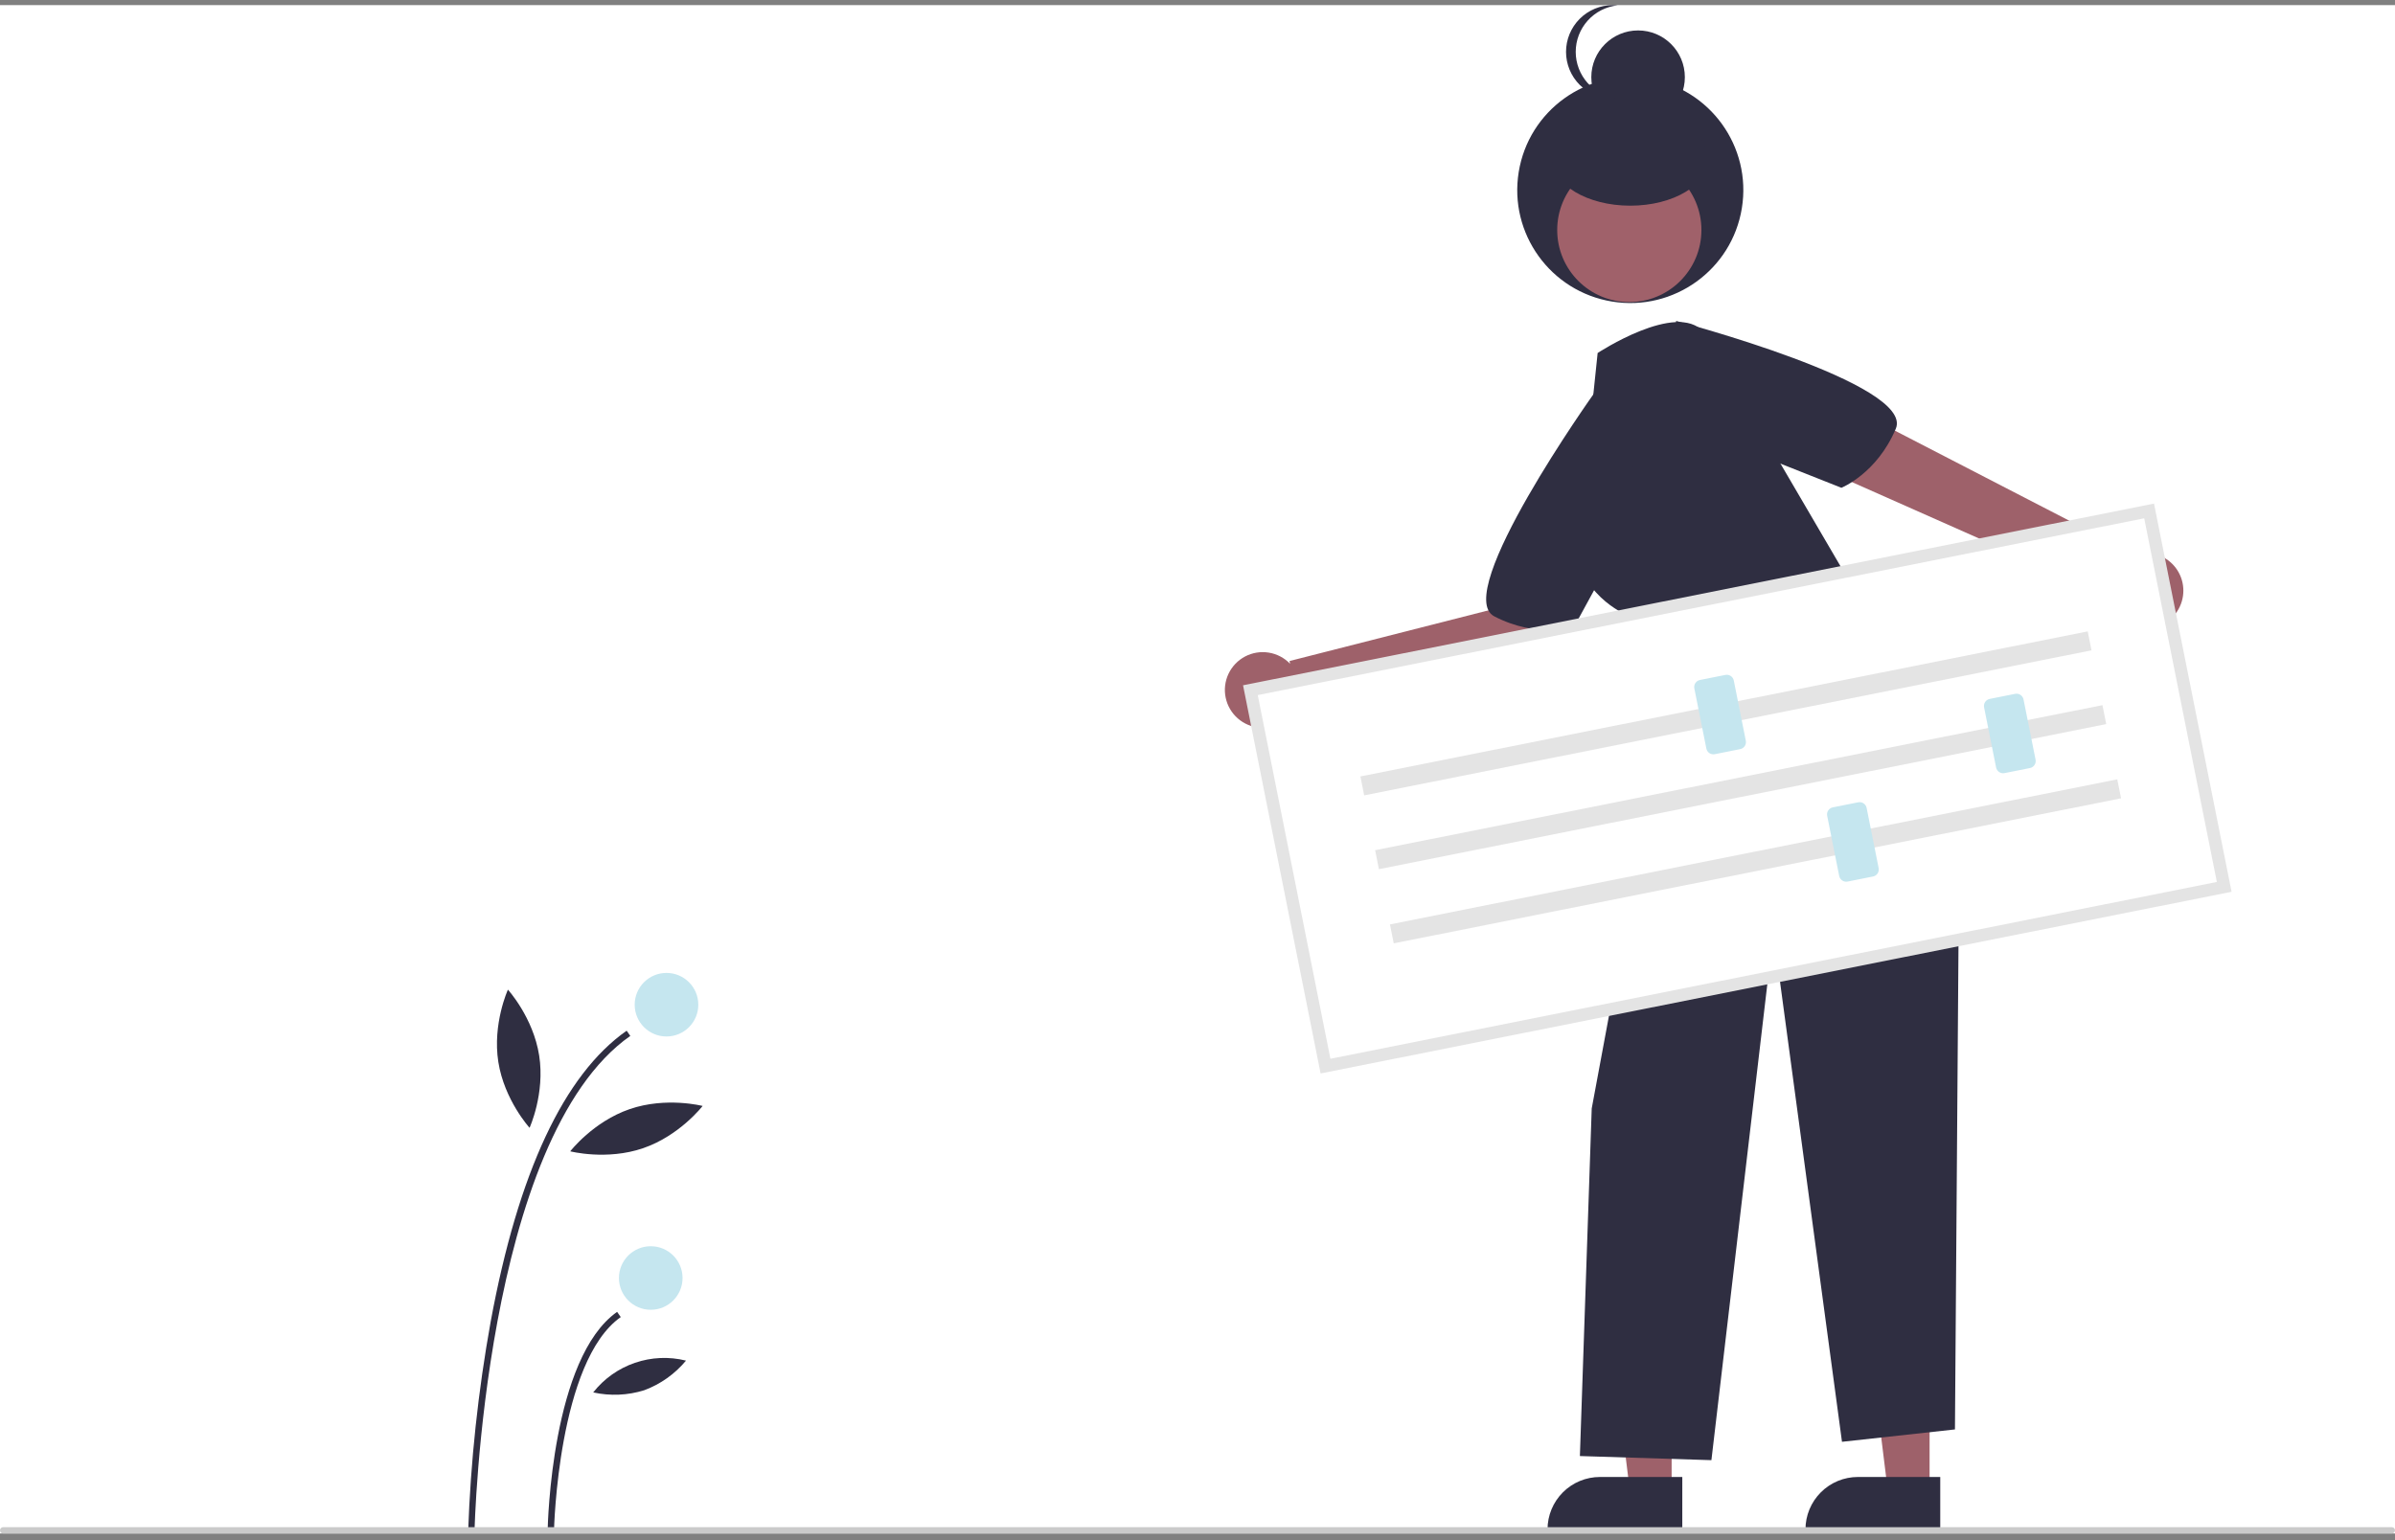 <svg width="314" height="202" viewBox="0 0 314 202" fill="none" xmlns="http://www.w3.org/2000/svg">
<rect x="0" y="0" width="314" height="202" fill="#808080" stroke="none"/>
<g clip-path="url(#clip0_20_7359)">
<rect width="314" height="200.442" transform="translate(0 0.671)" fill="white"/>
<path d="M62.208 200.953L61.374 200.937C61.696 191.669 62.686 182.437 64.334 173.311C67.941 153.773 73.938 140.941 82.158 135.172L82.637 135.854C63.434 149.33 62.218 200.438 62.208 200.953Z" fill="#2F2E41"/>
<path d="M72.633 200.754L71.799 200.737C71.817 199.814 72.338 178.06 80.907 172.047L81.386 172.729C73.163 178.499 72.637 200.532 72.633 200.754Z" fill="#2F2E41"/>
<path d="M87.382 135.93C89.685 135.93 91.552 134.064 91.552 131.763C91.552 129.461 89.685 127.595 87.382 127.595C85.079 127.595 83.212 129.461 83.212 131.763C83.212 134.064 85.079 135.93 87.382 135.93Z" fill="#C5E6EF"/>
<path d="M85.317 171.772C87.62 171.772 89.487 169.906 89.487 167.604C89.487 165.302 87.62 163.437 85.317 163.437C83.014 163.437 81.147 165.302 81.147 167.604C81.147 169.906 83.014 171.772 85.317 171.772Z" fill="#C5E6EF"/>
<path d="M70.689 138.428C71.473 143.431 69.43 147.906 69.43 147.906C69.43 147.906 66.117 144.269 65.333 139.266C64.55 134.264 66.592 129.789 66.592 129.789C66.592 129.789 69.905 133.426 70.689 138.428Z" fill="#2F2E41"/>
<path d="M84.32 150.579C79.527 152.222 74.763 150.991 74.763 150.991C74.763 150.991 77.768 147.097 82.561 145.454C87.353 143.811 92.118 145.042 92.118 145.042C92.118 145.042 89.112 148.936 84.32 150.579Z" fill="#2F2E41"/>
<path d="M84.474 182.32C82.305 183.001 79.995 183.1 77.775 182.609C79.184 180.815 81.082 179.468 83.241 178.728C85.399 177.988 87.725 177.887 89.939 178.439C88.489 180.188 86.604 181.527 84.474 182.32V182.32Z" fill="#2F2E41"/>
<path d="M252.981 195.488H247.502L244.895 174.364L252.982 174.364L252.981 195.488Z" fill="#9E616A"/>
<path d="M254.379 200.796L236.71 200.796V200.572C236.71 198.749 237.435 197.001 238.725 195.712C240.014 194.423 241.763 193.699 243.587 193.699H243.588L254.379 193.7L254.379 200.796Z" fill="#2F2E41"/>
<path d="M219.162 195.488H213.682L211.076 174.364L219.163 174.364L219.162 195.488Z" fill="#9E616A"/>
<path d="M220.559 200.796L202.891 200.796V200.572C202.891 198.749 203.616 197.001 204.905 195.712C206.195 194.423 207.944 193.699 209.768 193.699H209.768L220.56 193.7L220.559 200.796Z" fill="#2F2E41"/>
<path d="M205.492 77.196L197.903 76.024L195.451 79.968L169.067 86.69L169.138 87.053C168.392 86.275 167.413 85.76 166.348 85.588C165.283 85.415 164.191 85.594 163.237 86.097C162.283 86.6 161.519 87.4 161.06 88.376C160.601 89.352 160.473 90.45 160.695 91.505C160.917 92.56 161.477 93.514 162.29 94.223C163.103 94.932 164.125 95.357 165.201 95.433C166.277 95.51 167.348 95.234 168.253 94.648C169.159 94.061 169.848 93.196 170.217 92.183L202.17 85.523L205.492 77.196Z" fill="#9E616A"/>
<path d="M281.288 72.499C280.663 72.5 280.044 72.618 279.464 72.85L279.615 72.586L246.07 55.257L241.497 62.646L276.372 78.118C276.499 79.062 276.896 79.95 277.514 80.675C278.132 81.4 278.947 81.932 279.86 82.207C280.772 82.482 281.745 82.488 282.661 82.225C283.578 81.961 284.399 81.44 285.026 80.723C285.654 80.005 286.061 79.123 286.2 78.18C286.338 77.237 286.203 76.275 285.808 75.407C285.414 74.54 284.778 73.804 283.976 73.288C283.175 72.773 282.242 72.499 281.288 72.499H281.288Z" fill="#9E616A"/>
<path d="M228.369 27.303C229.68 19.229 224.194 11.621 216.115 10.311C208.036 9.001 200.424 14.484 199.113 22.558C197.802 30.632 203.289 38.24 211.367 39.55C219.446 40.86 227.058 35.377 228.369 27.303Z" fill="#2F2E41"/>
<path d="M213.614 39.614C218.835 39.614 223.067 35.383 223.067 30.165C223.067 24.947 218.835 20.717 213.614 20.717C208.392 20.717 204.16 24.947 204.16 30.165C204.16 35.383 208.392 39.614 213.614 39.614Z" fill="#A0616A"/>
<path d="M213.741 26.974C219.386 26.974 223.961 24.23 223.961 20.845C223.961 17.46 219.386 14.716 213.741 14.716C208.097 14.716 203.521 17.46 203.521 20.845C203.521 24.23 208.097 26.974 213.741 26.974Z" fill="#2F2E41"/>
<path d="M214.763 16.248C218.15 16.248 220.895 13.505 220.895 10.12C220.895 6.735 218.15 3.991 214.763 3.991C211.377 3.991 208.631 6.735 208.631 10.12C208.631 13.505 211.377 16.248 214.763 16.248Z" fill="#2F2E41"/>
<path d="M206.587 6.8C206.587 5.285 207.149 3.824 208.163 2.698C209.177 1.573 210.573 0.862 212.08 0.705C211.868 0.683 211.655 0.671 211.442 0.671C209.817 0.673 208.259 1.32 207.11 2.469C205.962 3.618 205.317 5.176 205.317 6.8C205.317 8.424 205.962 9.982 207.11 11.131C208.259 12.28 209.817 12.927 211.442 12.929C211.655 12.929 211.868 12.918 212.08 12.896C210.573 12.738 209.177 12.027 208.163 10.902C207.149 9.776 206.587 8.315 206.587 6.8V6.8Z" fill="#2F2E41"/>
<path d="M208.699 53.622L209.461 46.296C209.461 46.296 219.805 39.483 223.32 43.51L244.332 79.44C244.332 79.44 257.394 84.081 256.932 101.803L256.307 187.464L241.497 189.087L232.503 122.301L224.377 191.494L207.134 190.954L208.685 145.371L216.907 101.183L216.829 86.52L213.208 80.603C213.208 80.603 206.574 77.939 206.389 70.413L206.243 59.833L208.699 53.622Z" fill="#2F2E41"/>
<path d="M219.545 45.521L219.749 42.087C219.749 42.087 251.037 50.327 248.555 56.219C246.073 62.111 241.419 63.971 241.419 63.971L223.423 56.839L219.545 45.521Z" fill="#2F2E41"/>
<path d="M211.369 54.066L209.014 51.556C209.014 51.556 190.236 77.891 195.915 80.834C201.593 83.776 206.361 82.231 206.361 82.231L215.631 65.245L211.369 54.066Z" fill="#2F2E41"/>
<path d="M173.782 139.817L291.609 116.31L281.763 67.008L163.935 90.515L173.782 139.817Z" fill="white"/>
<path d="M292.574 116.953L173.139 140.78L162.971 89.872L282.406 66.044L292.574 116.953ZM174.425 138.853L290.645 115.667L281.119 67.972L164.899 91.158L174.425 138.853Z" fill="#E4E4E4"/>
<path d="M273.713 82.803L178.357 101.827L178.853 104.311L274.209 85.288L273.713 82.803Z" fill="#E4E4E4"/>
<path d="M275.645 92.478L180.289 111.502L180.785 113.987L276.141 94.963L275.645 92.478Z" fill="#E4E4E4"/>
<path d="M277.589 102.209L182.233 121.233L182.729 123.717L278.085 104.694L277.589 102.209Z" fill="#E4E4E4"/>
<path d="M228.152 98.243L224.817 98.909C224.573 98.957 224.32 98.907 224.114 98.769C223.907 98.631 223.764 98.417 223.715 98.174L222.138 90.279C222.09 90.036 222.14 89.783 222.278 89.577C222.416 89.37 222.63 89.227 222.873 89.178L226.208 88.513C226.452 88.464 226.705 88.514 226.912 88.652C227.118 88.79 227.262 89.004 227.311 89.248L228.887 97.142C228.936 97.385 228.885 97.638 228.748 97.845C228.61 98.051 228.395 98.195 228.152 98.243V98.243Z" fill="#C5E6EF"/>
<path d="M266.14 100.725L262.805 101.391C262.561 101.439 262.308 101.389 262.102 101.251C261.895 101.113 261.752 100.899 261.703 100.656L260.126 92.761C260.078 92.518 260.128 92.265 260.266 92.059C260.404 91.852 260.618 91.709 260.861 91.66L264.196 90.995C264.44 90.946 264.693 90.996 264.899 91.134C265.106 91.272 265.25 91.486 265.298 91.729L266.875 99.624C266.924 99.867 266.873 100.12 266.735 100.327C266.598 100.533 266.383 100.677 266.14 100.725Z" fill="#C5E6EF"/>
<path d="M245.568 114.948L242.233 115.614C241.989 115.662 241.736 115.612 241.53 115.474C241.323 115.336 241.18 115.122 241.131 114.879L239.554 106.984C239.505 106.741 239.556 106.488 239.694 106.282C239.831 106.075 240.046 105.932 240.289 105.883L243.624 105.217C243.868 105.169 244.121 105.219 244.327 105.357C244.534 105.495 244.677 105.709 244.726 105.952L246.303 113.847C246.351 114.09 246.301 114.343 246.163 114.55C246.026 114.756 245.811 114.899 245.568 114.948V114.948Z" fill="#C5E6EF"/>
<path d="M313.583 201.113H0.417C0.306 201.113 0.2 201.069 0.122 200.991C0.044 200.913 0 200.807 0 200.696C0 200.586 0.044 200.48 0.122 200.402C0.2 200.323 0.306 200.28 0.417 200.28H313.583C313.694 200.28 313.8 200.323 313.878 200.402C313.956 200.48 314 200.586 314 200.696C314 200.807 313.956 200.913 313.878 200.991C313.8 201.069 313.694 201.113 313.583 201.113Z" fill="#CACACA"/>
</g>
<defs>
<clipPath id="clip0_20_7359">
<rect width="314" height="200.442" fill="white" transform="translate(0 0.671)"/>
</clipPath>
</defs>
</svg>
